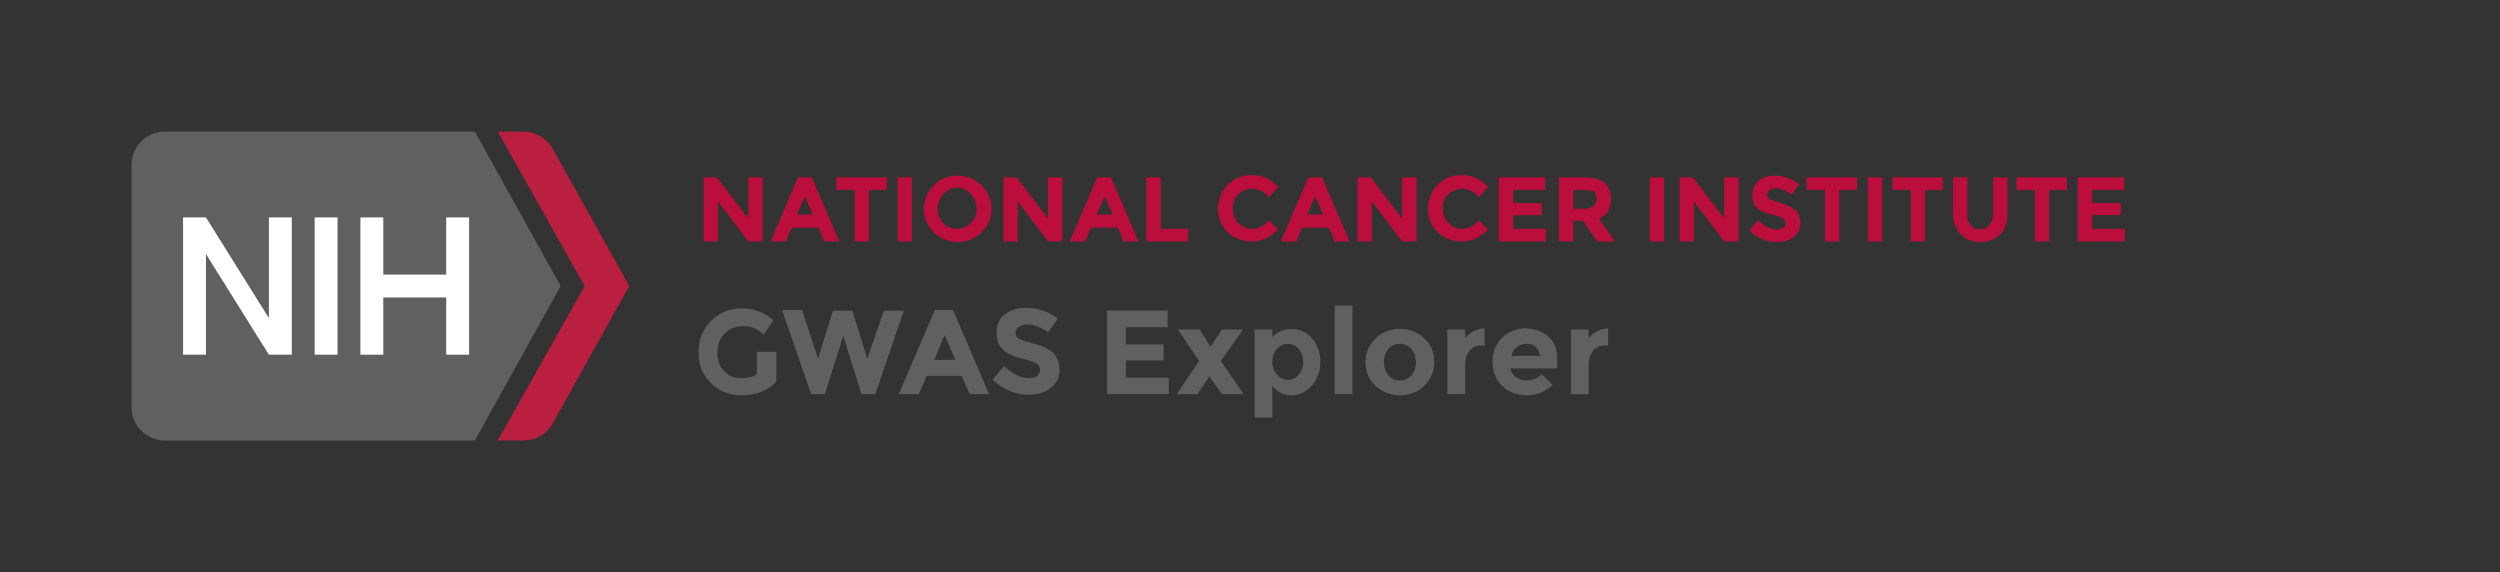 <?xml version="1.0" encoding="utf-8"?>
<!-- Generator: Adobe Illustrator 23.0.1, SVG Export Plug-In . SVG Version: 6.00 Build 0)  -->
<svg version="1.1" id="Layer_1" xmlns="http://www.w3.org/2000/svg" xmlns:xlink="http://www.w3.org/1999/xlink" x="0px" y="0px"
	 viewBox="0 0 437 100" style="enable-background:new 0 0 437 100;" xml:space="preserve">
<rect x="0" y="0" width="437" height="100" fill="#333333" stroke="none"/>
<style type="text/css">
	.st0{fill:#606061;}
	.st1{fill:#BA1F40;}
	.st2{fill:#FFFFFF;}
	.st3{fill:#BB0E3D;}
	.st4{fill:#606060;}
</style>
<g>
	<g>
		<path class="st0" d="M98,50L83,23H28.8c-3.2,0-5.8,2.6-5.8,5.8v42.4c0,3.2,2.6,5.8,5.8,5.8H83L98,50z"/>
		<path class="st1" d="M96.5,25.8c-1.1-1.7-3-2.8-5-2.8H87l15.2,27L87,77h4.5c2.1,0,4-1.1,5-2.8L110,50L96.5,25.8z"/>
	</g>
	<g>
		<rect x="55" y="38" class="st2" width="4" height="24"/>
		<polygon class="st2" points="47,38 47,55.6 36,38 32,38 32,62 36,62 36,44.4 47,62 51,62 51,38 		"/>
		<polygon class="st2" points="78,38 78,48 67,48 67,38 63,38 63,62 67,62 67,52 78,52 78,62 82,62 82,38 		"/>
	</g>
</g>
<g>
	<g>
		<path class="st3" d="M130.8,31h2.5v11.2h-2.5l-5.3-7v7H123V31h2.3l5.5,7.2V31z"/>
		<path class="st3" d="M144.1,42.2l-1-2.4h-4.7l-1,2.4h-2.7l4.8-11.2h2.4l4.8,11.2H144.1z M140.7,34.3l-1.4,3.2h2.8L140.7,34.3z"/>
		<path class="st3" d="M151.9,33.2v9h-2.5v-9h-3.2V31h8.8v2.2H151.9z"/>
		<path class="st3" d="M156.9,31h2.5v11.2h-2.5V31z"/>
		<path class="st3" d="M171.6,40.6c-1.1,1.1-2.5,1.7-4.2,1.7s-3-0.6-4.2-1.7c-1.1-1.1-1.7-2.5-1.7-4.1c0-1.6,0.6-3,1.7-4.1
			c1.1-1.1,2.5-1.7,4.2-1.7s3,0.6,4.2,1.7c1.1,1.1,1.7,2.5,1.7,4.1C173.3,38.2,172.7,39.5,171.6,40.6z M170.7,36.5
			c0-1-0.3-1.8-1-2.6c-0.6-0.7-1.4-1.1-2.4-1.1s-1.7,0.4-2.4,1.1c-0.6,0.7-1,1.6-1,2.6c0,1,0.3,1.8,1,2.5c0.6,0.7,1.4,1,2.4,1
			s1.7-0.3,2.4-1C170.4,38.4,170.7,37.5,170.7,36.5z"/>
		<path class="st3" d="M183.2,31h2.5v11.2h-2.5l-5.3-7v7h-2.5V31h2.3l5.5,7.2V31z"/>
		<path class="st3" d="M196.4,42.2l-1-2.4h-4.7l-1,2.4H187l4.8-11.2h2.4l4.8,11.2H196.4z M193.1,34.3l-1.4,3.2h2.8L193.1,34.3z"/>
		<path class="st3" d="M200.4,42.2V31h2.5v9h4.8v2.2H200.4z"/>
		<path class="st3" d="M218.8,40c1.2,0,2.2-0.5,3-1.5l1.6,1.6c-1.3,1.4-2.8,2.1-4.5,2.1s-3.1-0.5-4.3-1.6c-1.1-1.1-1.7-2.5-1.7-4.1
			c0-1.7,0.6-3,1.7-4.2c1.1-1.1,2.5-1.7,4.2-1.7c1.8,0,3.4,0.7,4.6,2.1l-1.6,1.8c-0.8-1-1.8-1.5-2.9-1.5c-0.9,0-1.7,0.3-2.4,0.9
			c-0.7,0.6-1,1.4-1,2.5s0.3,1.9,0.9,2.5C217.2,39.7,217.9,40,218.8,40z"/>
		<path class="st3" d="M233.3,42.2l-1-2.4h-4.7l-1,2.4h-2.7l4.8-11.2h2.4l4.8,11.2H233.3z M229.9,34.3l-1.4,3.2h2.8L229.9,34.3z"/>
		<path class="st3" d="M245.1,31h2.5v11.2h-2.5l-5.3-7v7h-2.5V31h2.3l5.5,7.2V31z"/>
		<path class="st3" d="M255.5,40c1.2,0,2.2-0.5,3-1.5l1.6,1.6c-1.3,1.4-2.8,2.1-4.5,2.1s-3.1-0.5-4.3-1.6c-1.1-1.1-1.7-2.5-1.7-4.1
			c0-1.7,0.6-3,1.7-4.2c1.1-1.1,2.5-1.7,4.2-1.7c1.8,0,3.4,0.7,4.6,2.1l-1.6,1.8c-0.8-1-1.8-1.5-2.9-1.5c-0.9,0-1.7,0.3-2.4,0.9
			c-0.7,0.6-1,1.4-1,2.5s0.3,1.9,0.9,2.5C253.8,39.7,254.6,40,255.5,40z"/>
		<path class="st3" d="M270.1,31v2.2h-5.6v2.3h5v2.1h-5V40h5.7v2.2H262V31H270.1z"/>
		<path class="st3" d="M281.6,34.7c0,1.8-0.7,2.9-2.1,3.5l2.8,4h-3.1l-2.5-3.6H275v3.6h-2.5V31h4.2c1.7,0,3,0.3,3.7,0.9
			S281.6,33.4,281.6,34.7z M278.6,36c0.3-0.3,0.5-0.7,0.5-1.3s-0.2-1-0.5-1.2s-0.9-0.3-1.7-0.3H275v3.3h1.8
			C277.7,36.5,278.2,36.3,278.6,36z"/>
		<path class="st3" d="M288.4,31h2.5v11.2h-2.5V31z"/>
		<path class="st3" d="M301.4,31h2.5v11.2h-2.5l-5.3-7v7h-2.5V31h2.3l5.5,7.2V31z"/>
		<path class="st3" d="M309.3,33.2c-0.2,0.2-0.4,0.5-0.4,0.8s0.1,0.6,0.4,0.8c0.3,0.2,1,0.4,2,0.7s1.9,0.7,2.5,1.2
			c0.6,0.5,0.9,1.3,0.9,2.3c0,1-0.4,1.8-1.1,2.4s-1.7,0.9-3,0.9c-1.8,0-3.4-0.7-4.8-2l1.5-1.8c1.2,1.1,2.3,1.6,3.3,1.6
			c0.5,0,0.8-0.1,1.1-0.3c0.3-0.2,0.4-0.5,0.4-0.8s-0.1-0.6-0.4-0.8s-0.8-0.4-1.6-0.6c-1.3-0.3-2.3-0.7-2.9-1.2s-0.9-1.3-0.9-2.3
			s0.4-1.9,1.1-2.5c0.8-0.6,1.7-0.9,2.9-0.9c0.7,0,1.5,0.1,2.2,0.4c0.7,0.3,1.4,0.6,2,1.1l-1.3,1.8c-1-0.7-2-1.1-3-1.1
			C309.9,32.9,309.5,33,309.3,33.2z"/>
		<path class="st3" d="M321.5,33.2v9H319v-9h-3.2V31h8.8v2.2H321.5z"/>
		<path class="st3" d="M326.5,31h2.5v11.2h-2.5V31z"/>
		<path class="st3" d="M336.5,33.2v9H334v-9h-3.2V31h8.8v2.2H336.5z"/>
		<path class="st3" d="M344.4,39.3c0.4,0.5,1,0.8,1.7,0.8s1.3-0.3,1.7-0.8c0.4-0.5,0.6-1.2,0.6-2.1V31h2.5v6.3
			c0,1.6-0.4,2.9-1.3,3.7c-0.9,0.9-2,1.3-3.4,1.3c-1.4,0-2.5-0.4-3.4-1.3c-0.9-0.9-1.4-2.1-1.4-3.7V31h2.5v6.2
			C343.8,38.1,344,38.8,344.4,39.3z"/>
		<path class="st3" d="M358.2,33.2v9h-2.5v-9h-3.2V31h8.8v2.2H358.2z"/>
		<path class="st3" d="M371.3,31v2.2h-5.6v2.3h5v2.1h-5V40h5.7v2.2h-8.2V31H371.3z"/>
	</g>
</g>
<g>
	<path class="st4" d="M132.4,61.5h3.3v5.2c-1.5,1.6-3.5,2.4-6,2.4c-2.2,0-4-0.7-5.4-2.1c-1.5-1.4-2.2-3.2-2.2-5.4
		c0-2.2,0.7-4,2.2-5.5c1.5-1.5,3.3-2.2,5.4-2.2c2.1,0,3.9,0.7,5.5,2.1l-1.7,2.5c-0.7-0.6-1.3-1-1.8-1.2s-1.2-0.3-1.8-0.3
		c-1.2,0-2.3,0.4-3.2,1.3c-0.9,0.8-1.3,2-1.3,3.3c0,1.4,0.4,2.5,1.2,3.3c0.8,0.8,1.8,1.2,2.9,1.2s2.1-0.2,2.8-0.7V61.5z"/>
	<path class="st4" d="M143,62.7l2.6-8.4h3.4l2.6,8.4l2.9-8.4h3.5L153,68.9h-2.4l-3.2-10.2l-3.2,10.2h-2.4l-5.1-14.7h3.5L143,62.7z"
		/>
	<path class="st4" d="M169.5,68.9l-1.4-3.2H162l-1.4,3.2h-3.5l6.3-14.7h3.2l6.3,14.7H169.5z M165.1,58.6l-1.8,4.3h3.7L165.1,58.6z"
		/>
	<path class="st4" d="M178,57.2c-0.3,0.3-0.5,0.6-0.5,1c0,0.4,0.2,0.8,0.6,1c0.4,0.3,1.3,0.5,2.7,0.9c1.4,0.3,2.5,0.9,3.2,1.5
		s1.2,1.7,1.2,3s-0.5,2.4-1.5,3.2s-2.3,1.2-3.9,1.2c-2.3,0-4.4-0.9-6.3-2.6l2-2.4c1.6,1.4,3,2.1,4.4,2.1c0.6,0,1.1-0.1,1.4-0.4
		c0.3-0.3,0.5-0.6,0.5-1.1c0-0.4-0.2-0.8-0.5-1c-0.4-0.3-1.1-0.5-2.2-0.8c-1.7-0.4-3-0.9-3.7-1.6c-0.8-0.7-1.2-1.7-1.2-3.1
		c0-1.4,0.5-2.5,1.5-3.2s2.2-1.1,3.7-1.1c1,0,2,0.2,2.9,0.5c1,0.3,1.8,0.8,2.6,1.4l-1.7,2.4c-1.3-1-2.6-1.4-3.9-1.4
		C178.8,56.8,178.4,56.9,178,57.2z"/>
	<path class="st4" d="M204.1,54.3v2.9h-7.3v3h6.6V63h-6.6v3h7.5v2.9h-10.8V54.3H204.1z"/>
	<path class="st4" d="M209.7,57.6l1.9,3l2-3h3.7l-3.9,5.5l4,5.8h-3.8l-2.2-3.1l-2.1,3.1h-3.6l3.9-5.8l-3.7-5.5H209.7z"/>
	<path class="st4" d="M225.8,57.5c1.3,0,2.5,0.5,3.5,1.6c1,1.1,1.5,2.5,1.5,4.1c0,1.7-0.5,3.1-1.5,4.2c-1,1.1-2.2,1.7-3.6,1.7
		s-2.5-0.6-3.3-1.7V73h-3.1V57.6h3.1v1.3C223.4,57.9,224.5,57.5,225.8,57.5z M222.4,63.3c0,0.9,0.3,1.7,0.8,2.2s1.1,0.9,1.9,0.9
		c0.7,0,1.4-0.3,1.9-0.9s0.8-1.3,0.8-2.2s-0.3-1.7-0.8-2.3c-0.5-0.6-1.2-0.9-1.9-0.9s-1.4,0.3-1.9,0.9
		C222.6,61.6,222.4,62.4,222.4,63.3z"/>
	<path class="st4" d="M236.4,68.9h-3.1V53.4h3.1V68.9z"/>
	<path class="st4" d="M250.7,63.3c0,1.6-0.6,3-1.7,4.1s-2.6,1.7-4.3,1.7s-3.1-0.6-4.3-1.7s-1.7-2.5-1.7-4.1c0-1.6,0.6-3,1.7-4.1
		s2.6-1.7,4.3-1.7s3.1,0.6,4.3,1.7S250.7,61.7,250.7,63.3z M241.9,63.3c0,0.9,0.3,1.7,0.8,2.3c0.5,0.6,1.2,0.9,2,0.9s1.5-0.3,2-0.9
		c0.5-0.6,0.8-1.3,0.8-2.3c0-0.9-0.3-1.7-0.8-2.3c-0.5-0.6-1.2-0.9-2-0.9s-1.5,0.3-2,0.9C242.2,61.6,241.9,62.4,241.9,63.3z"/>
	<path class="st4" d="M258.9,60.4c-0.9,0-1.6,0.3-2.1,1s-0.7,1.5-0.7,2.6v4.9H253V57.6h3.1v1.5c0.4-0.5,0.9-0.9,1.5-1.2
		c0.6-0.3,1.2-0.5,1.9-0.5l0,3H258.9z"/>
	<path class="st4" d="M271.4,67.3c-1.3,1.2-2.8,1.8-4.5,1.8c-1.7,0-3.1-0.5-4.3-1.6c-1.1-1.1-1.7-2.5-1.7-4.3c0-1.8,0.6-3.2,1.7-4.2
		c1.1-1,2.5-1.6,4-1.6c1.6,0,2.9,0.5,4,1.4c1.1,0.9,1.6,2.2,1.6,3.9v1.7h-8.2c0.1,0.6,0.4,1.1,1,1.5c0.5,0.4,1.2,0.6,1.8,0.6
		c1.1,0,2-0.4,2.7-1.1L271.4,67.3z M268.4,60.6c-0.4-0.4-1-0.5-1.6-0.5c-0.6,0-1.2,0.2-1.7,0.6c-0.5,0.4-0.8,0.9-0.9,1.5h5
		C269.1,61.5,268.8,61,268.4,60.6z"/>
	<path class="st4" d="M280.5,60.4c-0.9,0-1.6,0.3-2.1,1s-0.7,1.5-0.7,2.6v4.9h-3.1V57.6h3.1v1.5c0.4-0.5,0.9-0.9,1.5-1.2
		c0.6-0.3,1.2-0.5,1.9-0.5l0,3H280.5z"/>
</g>
</svg>
